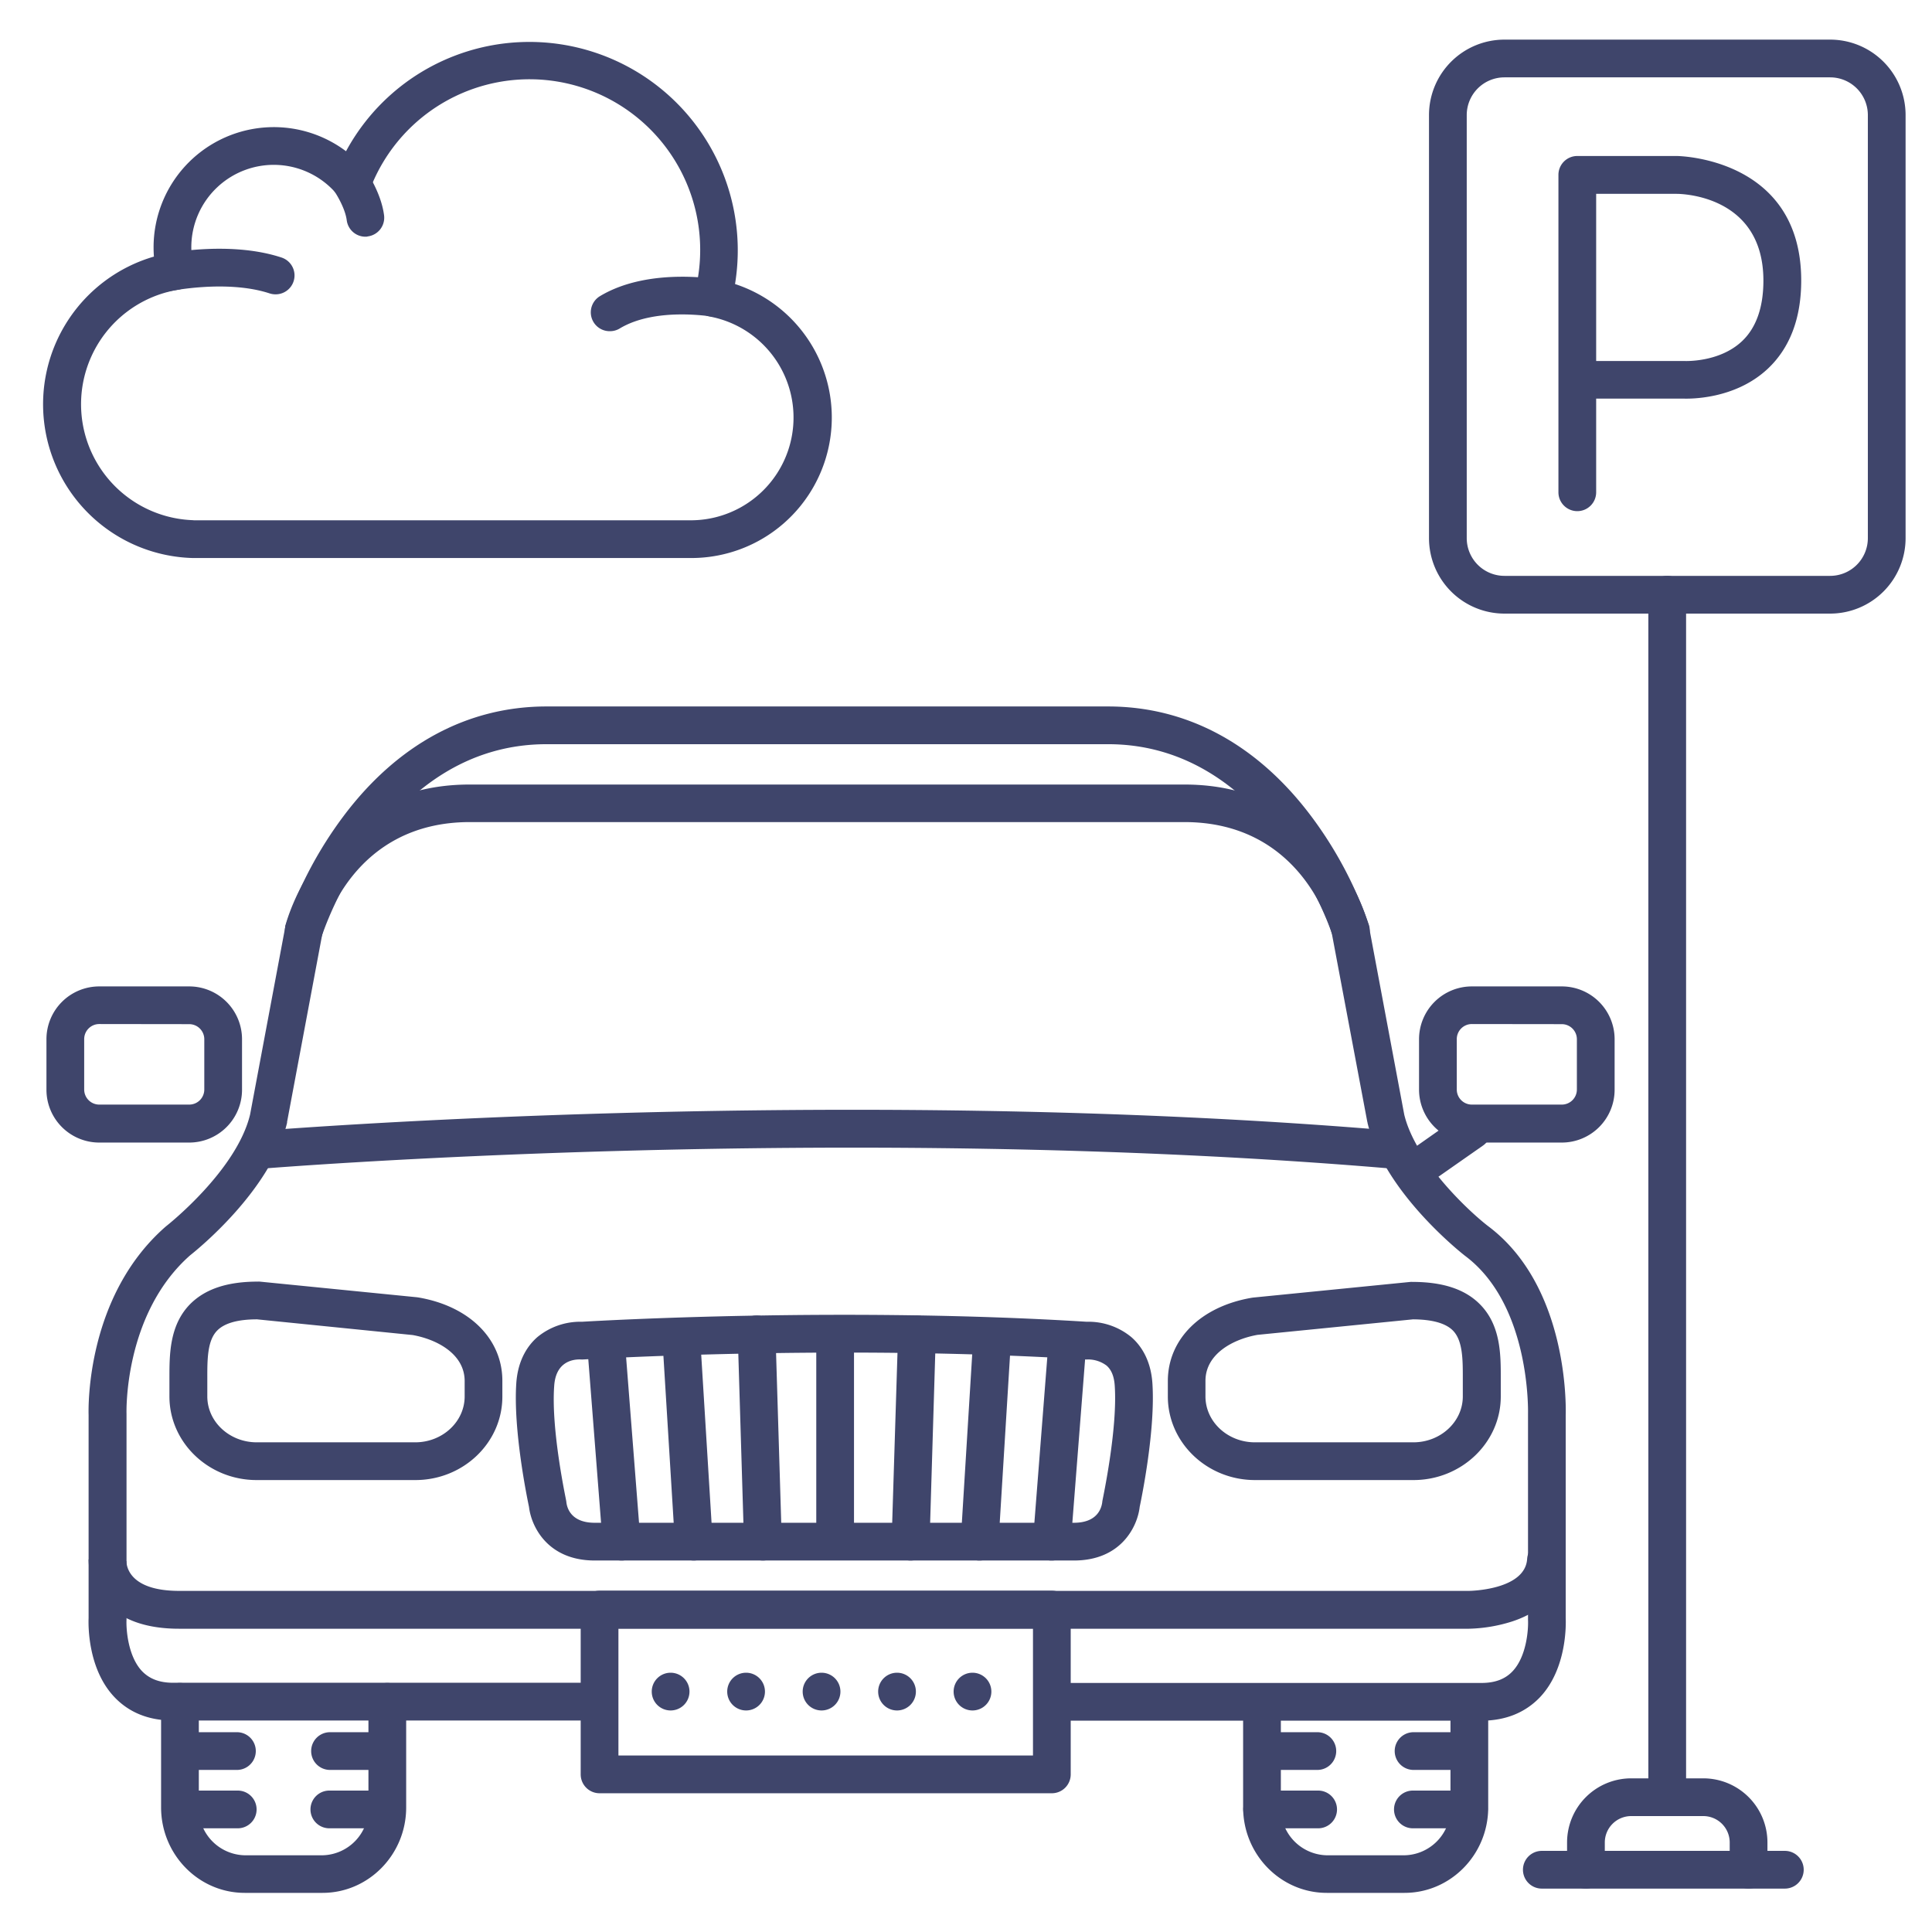 <?xml version="1.0" ?><svg viewBox="0 0 512 512" xmlns="http://www.w3.org/2000/svg"><defs><style>.cls-1{fill:#3f456b;}</style></defs><title/><g id="Lines"><path class="cls-1" d="M85.47,501.63H64.86c-12.23,0-22.17-10.17-22.17-22.67V451a5,5,0,0,1,10,0v28a12.45,12.45,0,0,0,12.17,12.67H85.47A12.45,12.45,0,0,0,97.64,479V451a5,5,0,0,1,10,0v28C107.64,491.46,97.69,501.63,85.47,501.63Z"/><path class="cls-1" d="M372.22,501.63H351.61c-12.23,0-22.17-10.17-22.17-22.67V452.33a5,5,0,0,1,10,0V479a12.45,12.45,0,0,0,12.17,12.67h20.61A12.45,12.45,0,0,0,384.39,479V452.33a5,5,0,0,1,10,0V479C394.39,491.46,384.45,501.63,372.22,501.63Z"/><path class="cls-1" d="M392.59,456H279.16a5,5,0,0,1,0-10H392.59c3.58,0,6.28-1,8.25-3.09,3.75-3.95,4.23-11.19,4.1-13.64a2.81,2.81,0,0,1,0-.29V374.68c0-.28.78-28.82-16.67-41.86-.95-.74-21.52-16.91-25.87-35.28,0-.08,0-.16-.05-.23L353,247.66c-.55-2.14-8.21-29.8-39.13-29.8H124.51c-30.87,0-38.55,27.56-39.12,29.8l-9.31,49.65c0,.07,0,.15,0,.23-4.23,17.83-23.74,33.59-25.68,35.12-17.67,15.58-16.88,41.75-16.87,42v54.27c0,.1,0,.2,0,.3-.13,2.44.36,9.68,4.1,13.63,2,2.08,4.67,3.09,8.25,3.09H158a5,5,0,0,1,0,10H45.82c-6.41,0-11.64-2.11-15.55-6.26-7.09-7.53-6.86-19.22-6.79-20.88V375c-.07-2.33-.52-31.59,20.38-49.9l.23-.19c.18-.14,18.58-14.63,22.18-29.52l9.31-49.66a2,2,0,0,0,0-.24c.09-.37,9.38-37.58,48.88-37.58H313.9c39.51,0,48.79,37.21,48.88,37.58,0,.08,0,.16.05.24l9.31,49.66c3,12.4,17,25.51,22.19,29.52,21.22,15.87,20.67,47.67,20.6,50.09v53.87c.07,1.66.3,13.35-6.79,20.88C404.24,453.85,399,456,392.59,456Z"/><path class="cls-1" d="M413.89,302.79H390.06a14.05,14.05,0,0,1-14-14V275.41a14,14,0,0,1,14-14h23.83a14,14,0,0,1,14,14v13.35A14,14,0,0,1,413.89,302.79Zm-23.83-31.41a4,4,0,0,0-4,4v13.35a4,4,0,0,0,4,4h23.83a4,4,0,0,0,4-4V275.41a4,4,0,0,0-4-4Z"/><path class="cls-1" d="M50.14,302.79H26.31a14,14,0,0,1-14-14V275.41a14,14,0,0,1,14-14H50.14a14,14,0,0,1,14,14v13.35A14,14,0,0,1,50.14,302.79ZM26.31,271.38a4,4,0,0,0-4,4v13.35a4,4,0,0,0,4,4H50.14a4,4,0,0,0,4-4V275.41a4,4,0,0,0-4-4Z"/><path class="cls-1" d="M375.26,314.94a5,5,0,0,1-2.88-9.09l14.9-10.47a5,5,0,0,1,5.75,8.19L378.12,314A5,5,0,0,1,375.26,314.94Z"/><path class="cls-1" d="M358,251.6a5,5,0,0,1-4.77-3.5c-.16-.51-16.59-50.88-59.57-50.88H144.84c-43.11,0-59.41,50.37-59.57,50.88a5,5,0,1,1-9.54-3,105.72,105.72,0,0,1,15.21-28.69c14.29-19.1,32.93-29.19,53.9-29.19H293.66c21,0,39.61,10.09,53.9,29.19a105.72,105.72,0,0,1,15.21,28.69,5,5,0,0,1-3.27,6.27A4.88,4.88,0,0,1,358,251.6Z"/><path class="cls-1" d="M389.26,431.63H47.46c-8.53,0-15-2.24-19.24-6.67a16.81,16.81,0,0,1-4.73-11.7l10,.44v-.1c0,1.34.68,8,14,8h341.8c.14,0,14.88-.17,15.42-8.47a5,5,0,0,1,10,.64c-.48,7.48-5.44,13.14-14,15.94A40.8,40.8,0,0,1,389.26,431.63Z"/><path class="cls-1" d="M278.75,475.23H158.89a5,5,0,0,1-5-5V426.55a5,5,0,0,1,5-5H278.75a5,5,0,0,1,5,5v43.68A5,5,0,0,1,278.75,475.23Zm-114.86-10H273.75V431.55H163.89Z"/><path class="cls-1" d="M369.92,309.75l-.43,0c-147-12.56-299.06-.13-300.58,0a5,5,0,1,1-.83-10c1.53-.13,154.43-12.64,302.26,0a5,5,0,0,1-.42,10Z"/><path class="cls-1" d="M284.62,413.55h-127c-12.55,0-16.84-9.09-17.43-14.21-.54-2.56-4.19-20.39-3.37-32.73.43-6.49,3.27-10.24,5.57-12.25a17.91,17.91,0,0,1,11.86-4.08c4.69-.28,69.44-4,133.73,0a17.86,17.86,0,0,1,11.85,4.08c2.3,2,5.14,5.76,5.57,12.24.82,12.35-2.83,30.18-3.37,32.74C301.46,404.46,297.17,413.55,284.62,413.55Zm-131-53.29c-2.13,0-6.34.81-6.75,7C146,378.89,150,397.32,150,397.5a4.87,4.87,0,0,1,.1.65c.19,1.57,1.31,5.4,7.5,5.4h127c6.19,0,7.31-3.83,7.51-5.48a3.75,3.75,0,0,1,.09-.57c0-.18,4-18.61,3.22-30.23-.16-2.49-.87-4.24-2.16-5.37a8.18,8.18,0,0,0-5-1.63,4.85,4.85,0,0,1-.66,0c-65.86-4.1-132.35,0-133,0a4.85,4.85,0,0,1-.66,0Z"/><path class="cls-1" d="M374.59,392.23h-42c-12.74,0-23.1-9.94-23.1-22.16V366c0-11.11,8.74-19.78,22.26-22.08l.34-.05,41.7-4.15a4.19,4.19,0,0,1,.5,0c8.07,0,13.92,1.93,17.86,5.88,5.59,5.59,5.58,13.4,5.57,19.67v4.88C397.69,382.29,387.32,392.23,374.59,392.23Zm-41.35-38.48c-6.4,1.14-13.78,5-13.78,12.2v4.12c0,6.7,5.88,12.16,13.1,12.16h42c7.22,0,13.1-5.46,13.1-12.16v-4.9c0-4.88,0-9.92-2.64-12.58-1.92-1.93-5.47-2.92-10.55-2.95Z"/><path class="cls-1" d="M110.07,392.23H68c-12.73,0-23.1-9.94-23.1-22.16v-4.88c0-6.27,0-14.08,5.57-19.67,4-3.95,9.79-5.88,17.86-5.88a4.19,4.19,0,0,1,.5,0l41.7,4.15.34.05c13.52,2.3,22.26,11,22.26,22.08v4.12C133.17,382.29,122.81,392.23,110.07,392.23ZM68.13,349.64c-5.08,0-8.63,1-10.55,2.95-2.65,2.66-2.64,7.7-2.64,12.58v4.9c0,6.7,5.88,12.16,13.1,12.16h42c7.22,0,13.1-5.46,13.1-12.16V366c0-7.2-7.38-11.06-13.78-12.2Z"/><path class="cls-1" d="M441.83,480.81a5,5,0,0,1-5-5V157.61a5,5,0,0,1,10,0v318.2A5,5,0,0,1,441.83,480.81Z"/><path class="cls-1" d="M485,162.61H398.7a20,20,0,0,1-20-20V30.5a20,20,0,0,1,20-20H485a20,20,0,0,1,20,20V142.61A20,20,0,0,1,485,162.61ZM398.7,20.5a10,10,0,0,0-10,10V142.61a10,10,0,0,0,10,10H485a10,10,0,0,0,10-10V30.5a10,10,0,0,0-10-10Z"/><path class="cls-1" d="M463.39,500.5a5,5,0,0,1-5-5v-7.22a7,7,0,0,0-7-7h-19.1a7,7,0,0,0-7,7v7.22a5,5,0,0,1-10,0v-7.22a17,17,0,0,1,17-17h19.1a17,17,0,0,1,17,17v7.22A5,5,0,0,1,463.39,500.5Z"/><path class="cls-1" d="M473,500.5H408.6a5,5,0,0,1,0-10H473a5,5,0,0,1,0,10Z"/><path class="cls-1" d="M161.57,87.77A5,5,0,0,1,159,78.48c13.22-7.94,32-4.36,32.85-4.2a5,5,0,0,1-1.92,9.82c-.29-.06-15.93-3-25.78,3A5,5,0,0,1,161.57,87.77Z"/><path class="cls-1" d="M96.89,62.73a5,5,0,0,1-5-4.35c-.43-3.32-2.94-7.32-3.87-8.58a5,5,0,0,1,8-6c.5.67,4.91,6.74,5.76,13.24a5,5,0,0,1-4.31,5.61C97.33,62.71,97.11,62.73,96.89,62.73Z"/><path class="cls-1" d="M176,147.88H51A40.76,40.76,0,0,1,40.79,68c-.06-.82-.09-1.64-.09-2.47a31.86,31.86,0,0,1,51-25.45A55.23,55.23,0,0,1,194.79,75.27a37.23,37.23,0,0,1-11.23,72.61Zm-124.71-10H183.5a27.23,27.23,0,0,0,4.53-54,5,5,0,0,1-3.95-6.17A45.23,45.23,0,0,0,98,50.3a5,5,0,0,1-8.54,1.4A21.85,21.85,0,0,0,50.7,65.54a21.56,21.56,0,0,0,.61,5.13,5.07,5.07,0,0,1-.69,3.94,5,5,0,0,1-3.36,2.17,30.75,30.75,0,0,0,4,61.08Z"/><path class="cls-1" d="M73,78a5,5,0,0,1-1.56-.25C60,74,44.82,77.19,44.67,77.23a5,5,0,1,1-2.12-9.78c.73-.16,18-3.81,32,.78A5,5,0,0,1,73,78Z"/></g><g id="Outline"><path class="cls-1" d="M252.72,448.29a5,5,0,0,1,5-5h0a5,5,0,0,1,5,5h0a5,5,0,0,1-5,5h0A5,5,0,0,1,252.72,448.29Zm-20,0a5,5,0,0,1,5-5h0a5,5,0,0,1,5,5h0a5,5,0,0,1-5,5h0A5,5,0,0,1,232.72,448.29Zm-20,0a5,5,0,0,1,5-5h0a5,5,0,0,1,5,5h0a5,5,0,0,1-5,5h0A5,5,0,0,1,212.72,448.29Zm-20,0a5,5,0,0,1,5-5h0a5,5,0,0,1,5,5h0a5,5,0,0,1-5,5h0A5,5,0,0,1,192.72,448.29Zm-20,0a5,5,0,0,1,5-5h0a5,5,0,0,1,5,5h0a5,5,0,0,1-5,5h0A5,5,0,0,1,172.72,448.29Z"/><path class="cls-1" d="M48.34,469.05a5,5,0,1,1,0-10H62.79a5,5,0,1,1,0,10H48.34Z"/><path class="cls-1" d="M48.16,484.52a5,5,0,1,1,0-10H63a5,5,0,0,1,0,10Z"/><path class="cls-1" d="M87.46,469.05a5,5,0,1,1,0-10h14.45a5,5,0,1,1,0,10Z"/><path class="cls-1" d="M87.28,484.52a5,5,0,0,1,0-10h14.84a5,5,0,1,1,0,10Z"/><path class="cls-1" d="M334.66,469.05a5,5,0,1,1,0-10h14.45a5,5,0,1,1,0,10Z"/><path class="cls-1" d="M334.48,484.52a5,5,0,0,1,0-10h14.84a5,5,0,0,1,0,10Z"/><path class="cls-1" d="M374.61,469.05a5,5,0,1,1,0-10h14.45a5,5,0,1,1,0,10H374.61Z"/><path class="cls-1" d="M374.43,484.52a5,5,0,0,1,0-10h14.83a5,5,0,0,1,0,10Z"/><path class="cls-1" d="M221.32,412.72a5,5,0,0,1-5-5v-54.1a5,5,0,0,1,10,0v54.1A5,5,0,0,1,221.32,412.72Z"/><path class="cls-1" d="M202.17,413.55a5,5,0,0,1-5-4.84l-1.66-54.94a5,5,0,1,1,10-.3l1.67,54.93a5,5,0,0,1-4.85,5.15Z"/><path class="cls-1" d="M183.86,413.55a5,5,0,0,1-5-4.69l-3.33-54.1a5,5,0,1,1,10-.61l3.33,54.1a5,5,0,0,1-4.68,5.29Z"/><path class="cls-1" d="M164.71,413.55a5,5,0,0,1-5-4.61l-4.16-53.27a5,5,0,0,1,10-.77l4.16,53.26a5,5,0,0,1-4.59,5.38Z"/><path class="cls-1" d="M241.29,413.55h-.15a5,5,0,0,1-4.85-5.15L238,353.47a5,5,0,1,1,10,.3l-1.66,54.94A5,5,0,0,1,241.29,413.55Z"/><path class="cls-1" d="M259.61,413.55h-.31a5,5,0,0,1-4.69-5.29l3.33-54.1a5,5,0,1,1,10,.61l-3.33,54.1A5,5,0,0,1,259.61,413.55Z"/><path class="cls-1" d="M278.75,413.55h-.39a5,5,0,0,1-4.6-5.38l4.16-53.26a5,5,0,1,1,10,.77l-4.16,53.27A5,5,0,0,1,278.75,413.55Z"/><path class="cls-1" d="M418,135.46a5,5,0,0,1-5-5V46.34a5,5,0,0,1,5-5h26.34c.33,0,33,.38,33,33,0,10-3,17.89-8.89,23.41-8.74,8.17-20.74,7.95-22.52,7.88H423v24.79A5,5,0,0,1,418,135.46Zm5-39.79h23.37c.07,0,9.25.45,15.28-5.25,3.77-3.55,5.67-9,5.67-16.05,0-22.77-22-23-23-23H423Z"/></g></svg>